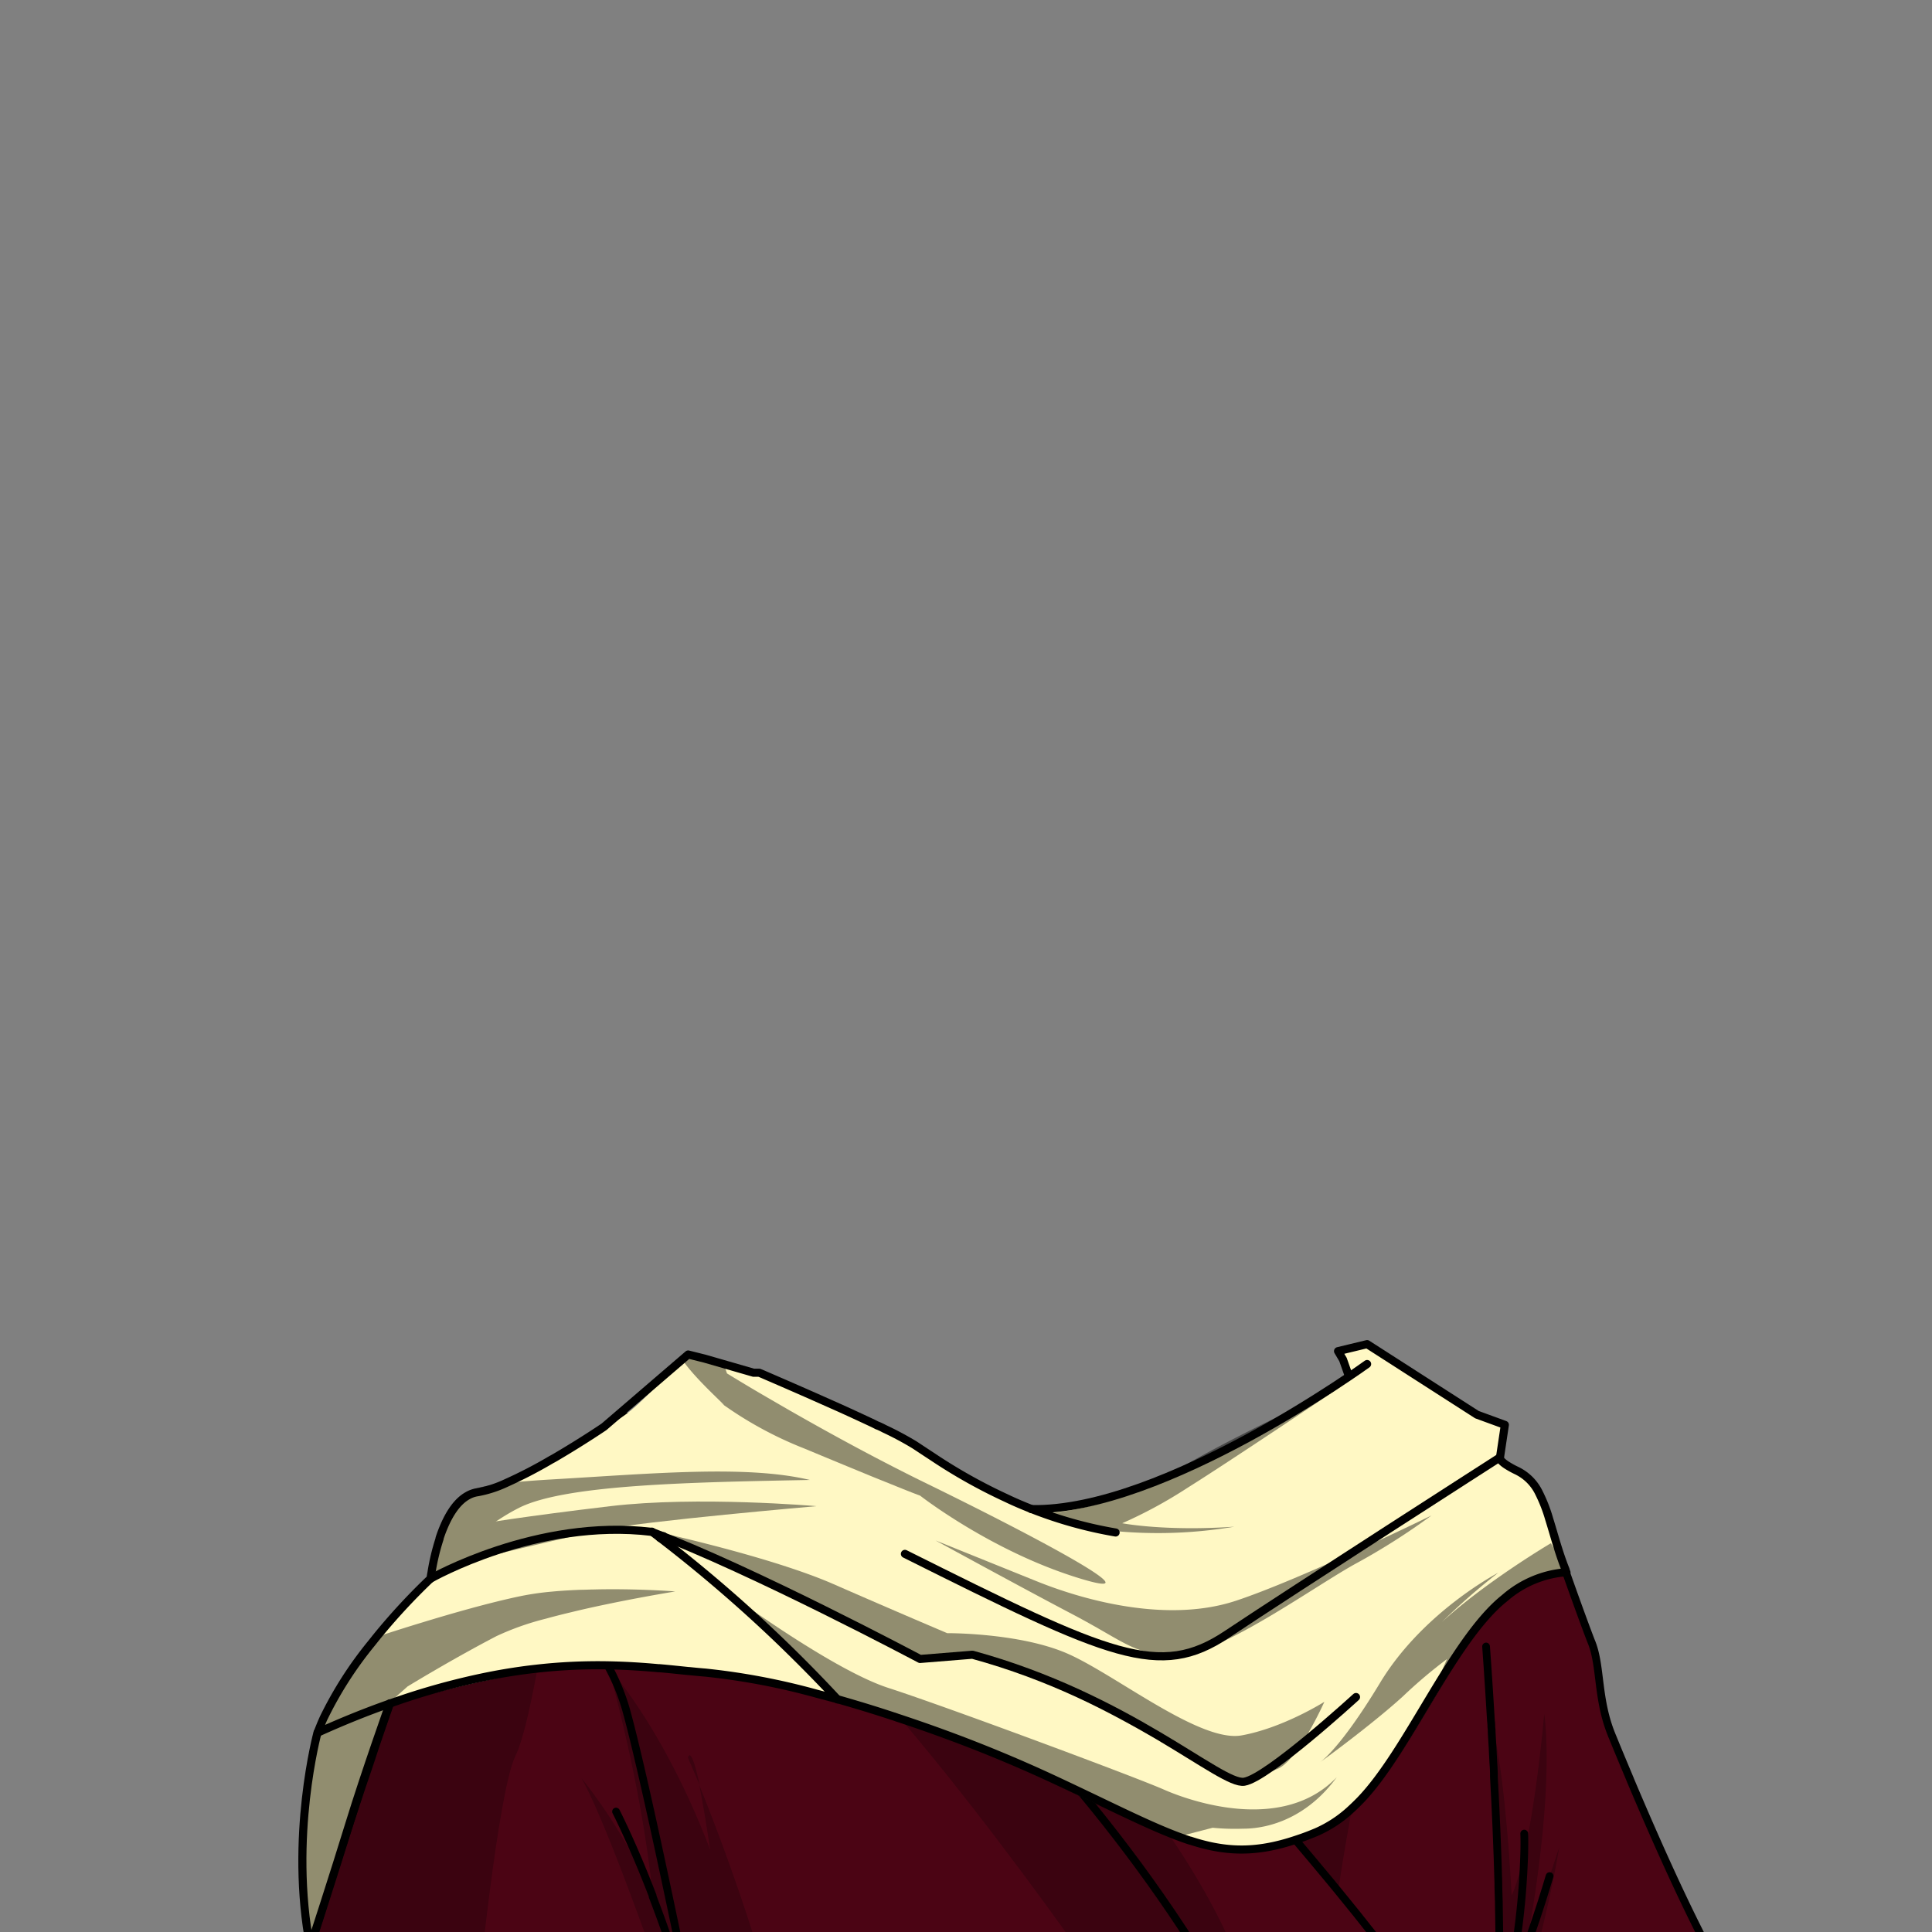 <svg xmlns="http://www.w3.org/2000/svg" viewBox="0 0 432 432">
  <rect x="0" y="0" width="432" height="432" fill="#808080" stroke="none"/>
  <defs>
    <style>.BUNTAI_OWL_OUTFIT_BUNTAI_OWL_OUTFIT_11_a{isolation:isolate;}.BUNTAI_OWL_OUTFIT_BUNTAI_OWL_OUTFIT_11_b{fill:#4b0414;}.BUNTAI_OWL_OUTFIT_BUNTAI_OWL_OUTFIT_11_c,.BUNTAI_OWL_OUTFIT_BUNTAI_OWL_OUTFIT_11_g{fill:none;stroke:#000;stroke-linecap:round;stroke-linejoin:round;}.BUNTAI_OWL_OUTFIT_BUNTAI_OWL_OUTFIT_11_c{stroke-width:1.73px;}.BUNTAI_OWL_OUTFIT_BUNTAI_OWL_OUTFIT_11_d{opacity:0.22;}.BUNTAI_OWL_OUTFIT_BUNTAI_OWL_OUTFIT_11_d,.BUNTAI_OWL_OUTFIT_BUNTAI_OWL_OUTFIT_11_f{mix-blend-mode:multiply;}.BUNTAI_OWL_OUTFIT_BUNTAI_OWL_OUTFIT_11_e{fill:#fff8c4;}.BUNTAI_OWL_OUTFIT_BUNTAI_OWL_OUTFIT_11_f{opacity:0.43;}.BUNTAI_OWL_OUTFIT_BUNTAI_OWL_OUTFIT_11_g{stroke-width:1.81px;}</style>
  </defs>
  <g class="BUNTAI_OWL_OUTFIT_BUNTAI_OWL_OUTFIT_11_a">
    <path class="BUNTAI_OWL_OUTFIT_BUNTAI_OWL_OUTFIT_11_b" d="M154.47,447.77H65.58l.55-1.78c.11-.39.25-.85.41-1.36,0,0,.07-.25.22-.71.5-1.68,1.17-3.86,2-6.44.09-.25.16-.51.25-.77,2.76-9,7-22.4,11.72-36.66l.11-.35c1-2.89,2-5.82,2.94-8.74.09-.26.17-.53.27-.8,5.65-16.65,11.7-33.28,16.67-44.35.32-.72.63-1.4.94-2.06l0,0c.62-1.32,1.21-2.54,1.79-3.66l0,0,.3-.13c.4-.15.81-.33,1.26-.53h0l0,0A129.64,129.64,0,0,1,123,355.1a83.48,83.48,0,0,1,13.15,17.77h0a48.16,48.16,0,0,1,3.8,9.29c3.3,11.75,9.61,41.63,14.17,63.82C154.23,446.59,154.35,447.18,154.47,447.77Z" />
    <path class="BUNTAI_OWL_OUTFIT_BUNTAI_OWL_OUTFIT_11_b" d="M273.51,446v1.74h-119c-.12-.59-.24-1.18-.37-1.78-4.56-22.19-10.87-52.07-14.17-63.82a48.16,48.16,0,0,0-3.8-9.29h0A83.48,83.48,0,0,0,123,355.1c-.65-.69-1.29-1.35-1.94-2l-.58-.58q-.77-.78-1.53-1.5l-.67-.65c-1.62-1.54-3.18-2.95-4.63-4.2l-.7-.6-.28-.24c-.47-.41-.92-.78-1.36-1.14l-1-.8-.88-.71c-1-.76-1.78-1.41-2.45-1.91-.15-.1-.27-.2-.4-.3l-.43-.31c-.09-.08-.18-.14-.26-.2a.46.46,0,0,0-.1-.07l-.34-.25-.37-.27,0,0c2.48-1.08,5.52-2.58,8.65-4.2h0l.2-.11.21-.11.26-.14c4.49-2.33,9.1-4.88,12.36-6.76l.28-.16h0l0,0c2.11-1.22,3.6-2.12,4-2.46,1.54-1.13,6.52-7.1,7.74-8.57l.19-.23s0-.06.06-.07l0,0,8.68,1.57S226.48,364.86,273.51,446Z" />
    <path class="BUNTAI_OWL_OUTFIT_BUNTAI_OWL_OUTFIT_11_b" d="M388.85,447.77h-71c-.3-.52-.67-1.11-1.09-1.78-.23-.35-.47-.73-.74-1.13-1-1.44-2.17-3.18-3.7-5.27-3-4.08-7.21-9.52-13.14-16.75l-1.79-2.18-1.75-2.1-2.4-2.88-1.4-1.66,0,0c-1.63-1.93-3.35-4-5.18-6.09,5.29-15.86,33.88-59.33,32.55-86.4l3.4,1.37,3.41,1.38.46.19,5,.69.25,0,2.45.34.82.89-1.45,6.76.25.73,1.84,1.52-.68,4.08,15,12.33v0l.37.3s3.17,9,5.33,14.63l.27.67c2.08,5.37,1.17,12.58,4.44,20.57,0,.09.07.17.11.27,1.25,3.07,2.58,6.25,3.94,9.49a2,2,0,0,1,.1.26c7.49,17.74,16.25,37,23.22,48C388.08,446.62,388.47,447.2,388.85,447.77Z" />
    <path class="BUNTAI_OWL_OUTFIT_BUNTAI_OWL_OUTFIT_11_b" d="M317.89,447.77H273.51V446c-47-81.17-125.68-128-125.68-128l1-.33,1.43-.5,19.05-6.62h0c.21.13,2.92,1.85,7.46,4.86l.16.1.51.36.07,0c4.53,3,10.69,7.2,17.9,12.3l.09.07C214.72,342,241.36,362.11,264.17,384c5.31,5.1,10.42,10.28,15.18,15.52q.79.87,1.56,1.74c1,1.1,2,2.21,2.92,3.32.14.17.29.33.44.5.72.86,1.45,1.69,2.14,2.51l.26.3c1.83,2.14,3.55,4.16,5.18,6.09l0,0,1.4,1.66,2.4,2.88.34.41c.44.54.91,1.11,1.41,1.69l1.79,2.18c5.93,7.23,10.15,12.67,13.14,16.75,1.53,2.09,2.74,3.83,3.7,5.27.27.4.51.78.74,1.13C317.22,446.66,317.59,447.25,317.89,447.77Z" />
    <path class="BUNTAI_OWL_OUTFIT_BUNTAI_OWL_OUTFIT_11_b" d="M265.2,382.66c26.18-32.65,35.87-69.73,35.87-69.73s16.16,6.28,18.15,8.56c1.33,27.07-27.26,70.54-32.55,86.4l-.26-.3c-.69-.82-1.42-1.65-2.14-2.51-.15-.17-.3-.33-.44-.5-.95-1.11-1.93-2.22-2.92-3.32q-.77-.87-1.56-1.74c-4.76-5.24-9.87-10.42-15.18-15.52l.94-1.23Z" />
    <path class="BUNTAI_OWL_OUTFIT_BUNTAI_OWL_OUTFIT_11_c" d="M301.07,312.93S291.38,350,265.2,382.66l-.09.11" />
    <path class="BUNTAI_OWL_OUTFIT_BUNTAI_OWL_OUTFIT_11_c" d="M317.89,447.77c-.3-.52-.67-1.11-1.09-1.78-.23-.35-.47-.73-.74-1.13-1-1.44-2.17-3.18-3.7-5.27-3-4.08-7.21-9.52-13.14-16.75l-1.79-2.18-1.75-2.1-2.4-2.88-1.4-1.66,0,0c-1.63-1.93-3.35-4-5.18-6.09l-.26-.3c-.69-.82-1.42-1.65-2.14-2.51-.15-.17-.3-.33-.44-.5-.95-1.11-1.93-2.22-2.92-3.32q-.77-.87-1.56-1.74c-4.76-5.24-9.87-10.42-15.18-15.52-22.81-21.89-49.45-42.05-68.69-55.68l-.09-.07c-7.21-5.1-13.37-9.29-17.9-12.3l-.07,0-.51-.36-.1-.05c-4.57-3-7.31-4.78-7.52-4.91h0" />
    <path class="BUNTAI_OWL_OUTFIT_BUNTAI_OWL_OUTFIT_11_c" d="M169.27,310.58,147.83,318s78.65,46.83,125.68,128" />
    <path class="BUNTAI_OWL_OUTFIT_BUNTAI_OWL_OUTFIT_11_c" d="M286.57,408.19c0-.09.07-.19.1-.3,5.29-15.86,33.88-59.33,32.55-86.4-2-2.28-18.15-8.56-18.15-8.56" />
    <path class="BUNTAI_OWL_OUTFIT_BUNTAI_OWL_OUTFIT_11_c" d="M319.22,321.49l3.4,1.37,3.41,1.38.46.19,5,.69.25,0,2.45.34.82.89-1.45,6.76.25.73,1.84,1.52-.68,4.08,15,12.33v0l.37.3s3.17,9,5.33,14.63l.27.67c2.08,5.37,1.17,12.58,4.44,20.57,0,.09.07.17.11.27,1.25,3.07,2.58,6.25,3.94,9.49a2,2,0,0,1,.1.26c7.49,17.74,16.25,37,23.22,48,.39.63.78,1.21,1.16,1.78H65.58l.55-1.78c.11-.39.25-.85.41-1.36,0,0,.07-.25.22-.71.5-1.68,1.17-3.86,2-6.44.09-.25.16-.51.25-.77,2.76-9,7-22.4,11.72-36.66l.11-.35c1-2.89,2-5.82,2.94-8.74.09-.26.17-.53.27-.8,5.65-16.65,11.7-33.28,16.67-44.35.32-.72.63-1.39.94-2.05,0,0,0,0,0-.05.62-1.32,1.21-2.54,1.79-3.66l0,0,.3-.13c.4-.15.81-.33,1.26-.53h0c2.48-1.08,5.52-2.58,8.65-4.2h0l.2-.11.21-.11.26-.14c4.49-2.33,9.1-4.88,12.36-6.76l.28-.16h0l0,0c2.11-1.22,3.6-2.12,4-2.46,1.54-1.13,6.52-7.1,7.74-8.57l.19-.23s0-.06.06-.07l0,0,8.68,1.57" />
    <path class="BUNTAI_OWL_OUTFIT_BUNTAI_OWL_OUTFIT_11_c" d="M340.82,410s.08,1.57,0,4.42a169.85,169.85,0,0,1-3.66,30.42c-.07.4-.16.8-.25,1.2-.13.59-.25,1.19-.39,1.78" />
    <path class="BUNTAI_OWL_OUTFIT_BUNTAI_OWL_OUTFIT_11_c" d="M335.14,447.77c0-.58.05-1.17.07-1.78,0-.39,0-.79,0-1.2,0-.11,0-.22,0-.33.1-4.49.1-9.44,0-14.62,0-1.16-.05-2.34-.06-3.52,0-.73,0-1.46-.05-2.19l-.06-2.21c0-.22,0-.45,0-.69-.22-8.1-.58-16.38-1-23.92,0-.28,0-.57,0-.85,0-.81-.09-1.61-.13-2.4s-.09-1.61-.12-2.35c0-.59-.07-1.19-.1-1.78-.06-1-.11-1.88-.15-2.61,0-.39,0-.78-.07-1.16,0-.88-.09-1.36-.09-1.36-.59-9.92-1.09-16.64-1.09-16.64" />
    <path class="BUNTAI_OWL_OUTFIT_BUNTAI_OWL_OUTFIT_11_c" d="M346.49,419.5s-4.89,16.81-9.57,26.53" />
    <path class="BUNTAI_OWL_OUTFIT_BUNTAI_OWL_OUTFIT_11_c" d="M105.05,339.34A129.86,129.86,0,0,1,123,355.1a83.48,83.48,0,0,1,13.15,17.77h0a48.16,48.16,0,0,1,3.8,9.29c3.3,11.75,9.61,41.63,14.17,63.82.13.6.25,1.19.37,1.78" />
    <path class="BUNTAI_OWL_OUTFIT_BUNTAI_OWL_OUTFIT_11_c" d="M137.75,405.07s3.69,7.15,8.18,18.82l0,.08a.32.32,0,0,0,0,.09c2.37,6.18,5,13.62,7.36,21.93.15.59.32,1.19.49,1.78" />
    <g class="BUNTAI_OWL_OUTFIT_BUNTAI_OWL_OUTFIT_11_d">
      <path d="M156.43,399.12c-1.6-3.8-2.61-6.09-2.61-6.09S154.47,389.77,156.43,399.12Z" />
      <path d="M173,447.77H149.78c-4.15-11.31-14.15-40.24-19.78-50.2a123.55,123.55,0,0,1,15.93,26.32l0,.08a.32.32,0,0,0,0,.09h0s-1.42-20.13-9.89-51.19h0c.38.41,12.39,13.63,22.76,40.76-1-6.72-1.8-11.34-2.46-14.52A479.12,479.12,0,0,1,173,447.77Z" />
      <path d="M280,447.77H249.37c-6.18-9-52.33-75.75-80.52-95.77-30.26-21.49-37.71-26.65-37.71-26.65l8-8.87,0,0,9.64,1.24,1.43-.5,18.59-6.45,7.94,4.7.16.1,15.75,9.35,2.82,3.42s-2.23,8.95-2.3,9.36S265.7,395.94,280,447.77Z" />
      <path d="M127.05,327.84s20.18,7.39,47.07,34.74c-33.13-25.39-60.78-27.25-60.41-27.44S127.05,327.84,127.05,327.84Z" />
      <path d="M105.05,339.34s22.13,10.93,34.23,20.8c-9.27-6.4-16.2-5.86-16.2-5.86s-3.91,30.28-7.86,38.42-8.51,54.72-8.51,54.72H66.54s12.47-43.53,22-69.62,14.79-38.22,14.79-38.22Z" />
      <path d="M314.78,339.54s-12.82,63.62-15.56,83.3c-9.3-11.14-12.34-15.58-12.34-15.58S312.92,361.32,314.78,339.54Z" />
      <path d="M333.44,384.8s2.46,42.17,1.8,62.79h4.91a242.51,242.51,0,0,0,8.49-34.49c-3.32,10.24-6.94,19.67-6.94,19.67s5.91-31.07,3.6-49.57c-3.1,32.94-7.3,40.65-7.3,40.65S336.68,396.33,333.44,384.8Z" />
    </g>
    <path class="BUNTAI_OWL_OUTFIT_BUNTAI_OWL_OUTFIT_11_e" d="M350.19,351.23a5.84,5.84,0,0,0-1,0c-1.93.09-6.54.89-12.36,5.82-.28.24-.6.51-.94.78-8.22,7.42-20.55,32.93-28.14,41.52a43.32,43.32,0,0,1-6.15,5.7,40.75,40.75,0,0,1-12,6.35,39,39,0,0,1-23.44.26.82.82,0,0,1-.26-.06q-2.26-.66-4.65-1.52c-5.76-2.06-12-4.87-18.44-7.93-9.48-4.49-19.51-9.51-29.47-13.52,0,0,0,0,0,0-4-1.6-8-3-11.9-4.21l-1-.29a2.32,2.32,0,0,0-.37-.13c-.73-.22-1.46-.36-2.18-.6a223.17,223.17,0,0,0-43.8-9.65H154c-1.79-.21-3.57-.39-5.32-.54l-1.23-.11-.24,0c-3.88-.31-7.66-.49-11.28-.52s-7.34.08-10.67.38c-1.61.14-3.34.35-5.16.62a238.65,238.65,0,0,0-32.79,7.81l-.28.09-.93.29c-2.06,5.63-16.76,52-16.76,52s-2.94-6.64-1.48-24.81c1.16-14.42,2.69-19.9,3.27-21.55l-.1,0v0c0-.1.28-.53.66-1.22,1.31-2.38,4.4-7.92,8.22-14,.22-.36.45-.71.67-1,.77-1.2,1.57-2.42,2.39-3.63l.63-.79.38-.48a4.29,4.29,0,0,0,.28-.35,0,0,0,0,0,0,0h0a140.9,140.9,0,0,1,12-12.95h0s0-.42.16-1.18a49.41,49.41,0,0,1,1.83-7.7.53.53,0,0,1,0-.12c.32-1,.68-1.93,1.09-2.87a0,0,0,0,0,0,0c1.24-2.83,2.92-5.39,5.18-6.64a6.14,6.14,0,0,1,2.26-.78,25.89,25.89,0,0,0,6.24-2,102.53,102.53,0,0,0,10.2-5.28c.94-.05,1.36-.12,1.36-.12s6.4-4,13.76-8.95l.15-.1,1-.68,0,0c4-2.73,10.73-10.47,14.39-13.42l.29-.22.13.51,3.19.41c2.39-.37,3.23,1.55,5.25,1.51,2.71-.07,4.21,1.51,5.7,1.65,1.07.11,1.74.21,1.89.23h0l.26.11.36.16.37.16.81.35c2.29,1,1.94,1.26,2.29,1.44,2.6,1.18,4.34,2.34,5.18,2.39,2.68.17,3.37,1.24,4.18,1.27l2.12,1.28,2,.57,2.55.73,5.65,3.1a.1.1,0,0,1,.06,0c1.26.82,21.58,14,28.52,16.17a.71.71,0,0,0,.23.06c6.75,2.15,6.33,2.25,7.8,2.38H233a13.34,13.34,0,0,0,1.81-.12.21.21,0,0,0,.23,0,88.72,88.72,0,0,0,14.13-2.78c.14,0,.27-.08.37-.1a75,75,0,0,0,14.6-5.67c8.67-4.61,28.51-14.4,30.17-16.13.87-.87,7.29-4.92,7.29-4.92l-1.43-4.4-.46-.3-.93-.6.5-.13,6.42-1.7,25.24,15.79,5.56,2.26-1.9,7.3.58.18.25.09c.56.26.64.73,1.41,1.37h0a9.35,9.35,0,0,0,2.37,1.31,2.57,2.57,0,0,1,.29.15,8,8,0,0,1,4.68,4.87c.58,1.41,1,3,1.71,4.56l.55,1.26v0A70.71,70.71,0,0,1,350.1,351l0,.09A.44.44,0,0,1,350.19,351.23Z" />
    <g class="BUNTAI_OWL_OUTFIT_BUNTAI_OWL_OUTFIT_11_f">
      <path d="M146.82,342.52s25.48,5.53,39.59,11.71,25.39,10.95,25.39,10.95,16.11-.11,26.82,4.54,29.68,20,39,18.32,18.51-7.51,18.51-7.51-5.92,13.31-10.6,15.05-7.3,2.82-7.3,2.82-2.94-.49-25.87-13-35.17-15.65-35.17-15.65l-11.1,1.09s-28-13.37-39.16-19.21A191.08,191.08,0,0,0,146.82,342.52Z" />
      <path d="M161.37,355.14s24.35,18.11,37.26,22.28,55.21,19.91,61.6,22.73,26.73,9.68,38.67-2.76c-6.43,8.83-14.84,11.53-21,11.51a51.13,51.13,0,0,1-6.75-.21l-7.9,2.05s-25.55-12-44.16-19.9A189.9,189.9,0,0,0,186.41,380Z" />
      <path d="M104.56,334.41s-3.48-2.32,18.85-3.61,43.45-3.27,57.68.12c-26.31.51-54.62,1-65,6.22s-19,15.39-19,15.39.3-7.79,2.32-11.46A30.84,30.84,0,0,1,104.56,334.41Z" />
      <path d="M299.34,310.38s-24.54,16.5-33.8,22.29a102.19,102.19,0,0,1-14.61,7.93s9.49,1.85,25.09.77a102.9,102.9,0,0,1-30.61.54c-.44-.1-11.91-3.41-11.91-3.41s15.6-1.07,28.45-9.06S299.34,310.38,299.34,310.38Z" />
      <path d="M151,355.85s-6.2,1-13.88,2.56l-.38.08c-2.88.59-5.95,1.25-9,2-1.95.46-3.88.95-5.72,1.46a60.65,60.65,0,0,0-11,3.89c-9.94,5.17-19.89,11.26-19.89,11.26l-3.38,3-.37.33h0l-15.68,5.77-.22.08-.45.16c.06-.11.55-.91,1.3-2.13,1.73-2.82,4.87-7.88,7.59-12.06.22-.36.45-.71.67-1,1.19-1.8,2.25-3.37,3-4.42l.38-.48c.1-.13.19-.25.28-.35h0c.32-.1,4.16-1.38,9.45-3l.44-.13c6.53-2,15.14-4.48,22.06-5.93a61.83,61.83,0,0,1,6.64-1l.76-.07c2.05-.19,4.16-.31,6.26-.39,1,0,1.94-.06,2.9-.07C142.38,355.17,151,355.85,151,355.85Z" />
      <path d="M86.08,381.69l-15.34,5.88a146.84,146.84,0,0,0-2.89,21.34,125.66,125.66,0,0,0,1.47,24.81l8.37-24.22Z" />
      <path d="M107,340.78s10-1.69,29.5-4,46.07,0,46.07,0-38.56,3.33-48,5.3-30,7-30,7l-6.15,2.77v-3.42Z" />
      <path d="M240.9,352.77c-19.47-6.06-35.17-18.35-35.17-18.35s-.37-.1-3.75-1.45l-7-2.82c-3.67-1.51-8.58-3.53-15.16-6.27a84.74,84.74,0,0,1-18.94-10.4c3.92,3-5-4.52-8.19-9.28l1.37-.69.27-.14,3.19.41c2.39-.37,2.34,1.44,4.36,1.4l.68,1.92s2.26,1.4,6.1,3.68c2.22,1.31,5,2.91,8.11,4.71a.53.53,0,0,0,.1.06l0,0,.15.08c8.22,4.7,19.08,10.67,30.33,16.16C230.61,343.15,260.37,358.84,240.9,352.77Z" />
      <path d="M320.09,338.86s-29,14.2-43.76,19.08-32.87.33-44.58-4.39l-22.55-9.1s18.38,10.07,30.6,16.5,13.75,9.16,23.42,9.14,31-15.62,40.1-20.55A147.16,147.16,0,0,0,320.09,338.86Z" />
      <path d="M346.79,345.06s-20.61,12.15-29.68,23.1A147.67,147.67,0,0,1,335,351.68s-16.81,8.71-26.4,24.58S294.7,394.33,295,394.16s11.78-8.54,18.74-14.89a107.33,107.33,0,0,1,9.81-8.3l-5.73,13s14.62-25.49,21.91-29,10.46-3.77,10.46-3.77Z" />
    </g>
    <path class="BUNTAI_OWL_OUTFIT_BUNTAI_OWL_OUTFIT_11_g" d="M301.59,307.65,300.3,304l-1.11-1.88,6.5-1.57,24.56,15.77,6.24,2.28-1.09,7.29a.36.36,0,0,0,0,.28c.1.27.43.71,1.41,1.37h0a20.1,20.1,0,0,0,2.37,1.31,2.57,2.57,0,0,1,.29.15,10.63,10.63,0,0,1,4.68,4.87,33.63,33.63,0,0,1,2.26,5.82v0c1.09,3.47,2.08,7.37,3.65,11.28l0,.09a.44.44,0,0,1,.06.17c.05.12.1.26.15.37-.21,0-.41,0-.62,0A23.65,23.65,0,0,0,336.84,357c-.28.24-.6.51-.94.78-11.4,9.63-21.18,33.87-31.79,44.82-.82.84-1.66,1.64-2.5,2.4a27.6,27.6,0,0,1-7.3,4.68c-1.39.58-2.73,1.1-4,1.51v0c-7.35,2.54-13.18,2.95-19.41,1.66a43.46,43.46,0,0,1-4.7-1.27.82.82,0,0,1-.26-.06c-7.8-2.58-16.89-7.39-30.44-13.7l-.13-.06c-7.31-3.4-14.71-6.48-22-9.21,0,0,0,0,0,0q-5-1.87-9.85-3.51c-1-.34-2-.68-3-1a2.32,2.32,0,0,0-.37-.13,1.69,1.69,0,0,0-.36-.12c-4.31-1.43-8.46-2.68-12.45-3.82-1.55-.41-3.08-.83-4.57-1.21v0A152.14,152.14,0,0,0,157.77,374c-1.16-.09-2.37-.21-3.65-.34H154c-1.66-.17-3.44-.36-5.32-.54l-1.23-.11-.24,0c-3.42-.31-7.18-.57-11.35-.64a122.54,122.54,0,0,0-15.69.73c-3.46.38-7.13.93-11,1.7a158.15,158.15,0,0,0-21.66,6l-.29.1c-5.08,1.78-10.43,3.92-16.08,6.48l-.1,0c.14-.38.29-.77.45-1.16.26-.65.54-1.31.85-2A84.78,84.78,0,0,1,83,367.53l.63-.79.38-.48a4.57,4.57,0,0,0,.29-.36h0a140.9,140.9,0,0,1,12-12.95h0s0-.42.16-1.18a49.41,49.41,0,0,1,1.83-7.7.53.53,0,0,1,0-.12c.32-1,.68-1.93,1.09-2.87a0,0,0,0,0,0,0c1.24-2.83,2.92-5.39,5.18-6.64a6.14,6.14,0,0,1,2.26-.78,25.89,25.89,0,0,0,6.24-2,102.53,102.53,0,0,0,10.2-5.28c.47-.24.92-.5,1.36-.77,5.75-3.38,10.43-6.56,10.43-6.56l18.83-16.18,3.68.92,10.95,3.16,1.26,0,.63.26h0l.26.11.36.16.37.16.81.35c2.59,1.12,6.93,3,11.65,5.1l4.16,1.85c2.51,1.14,5,2.29,7.31,3.38l.89.45a.1.1,0,0,1,.06,0c.49.21,1,.45,1.44.69a71.46,71.46,0,0,1,6.78,3.62c1.07.7,2.44,1.62,4.07,2.68A119.46,119.46,0,0,0,225.05,335c1.76.85,3.6,1.63,5.55,2.4h0a94.51,94.51,0,0,0,18.85,5.27" />
    <path class="BUNTAI_OWL_OUTFIT_BUNTAI_OWL_OUTFIT_11_g" d="M305.69,305s-45.64,33.07-75.1,32.44" />
    <path class="BUNTAI_OWL_OUTFIT_BUNTAI_OWL_OUTFIT_11_g" d="M335.39,325.88s-46,29.52-61.05,39.57-26.08,4.95-72-18" />
    <path class="BUNTAI_OWL_OUTFIT_BUNTAI_OWL_OUTFIT_11_g" d="M303.21,379.46s-19.77,18.11-25,18.94S252.4,379.55,217.44,370l-11.72.95s-37.33-19.85-60-28.42C120.05,339.4,96.26,353,96.26,353" />
    <path class="BUNTAI_OWL_OUTFIT_BUNTAI_OWL_OUTFIT_11_g" d="M145.76,342.48A321.42,321.42,0,0,1,187.28,380" />
    <line class="BUNTAI_OWL_OUTFIT_BUNTAI_OWL_OUTFIT_11_g" x1="147.57" y1="343.89" x2="148.36" y2="343.49" />
    <path class="BUNTAI_OWL_OUTFIT_BUNTAI_OWL_OUTFIT_11_g" d="M71,387.4s-6.38,23.49-1.63,47.93c0,0,5.27-16.2,8.78-27.62s9-26.83,9-26.83" />
  </g>
</svg>